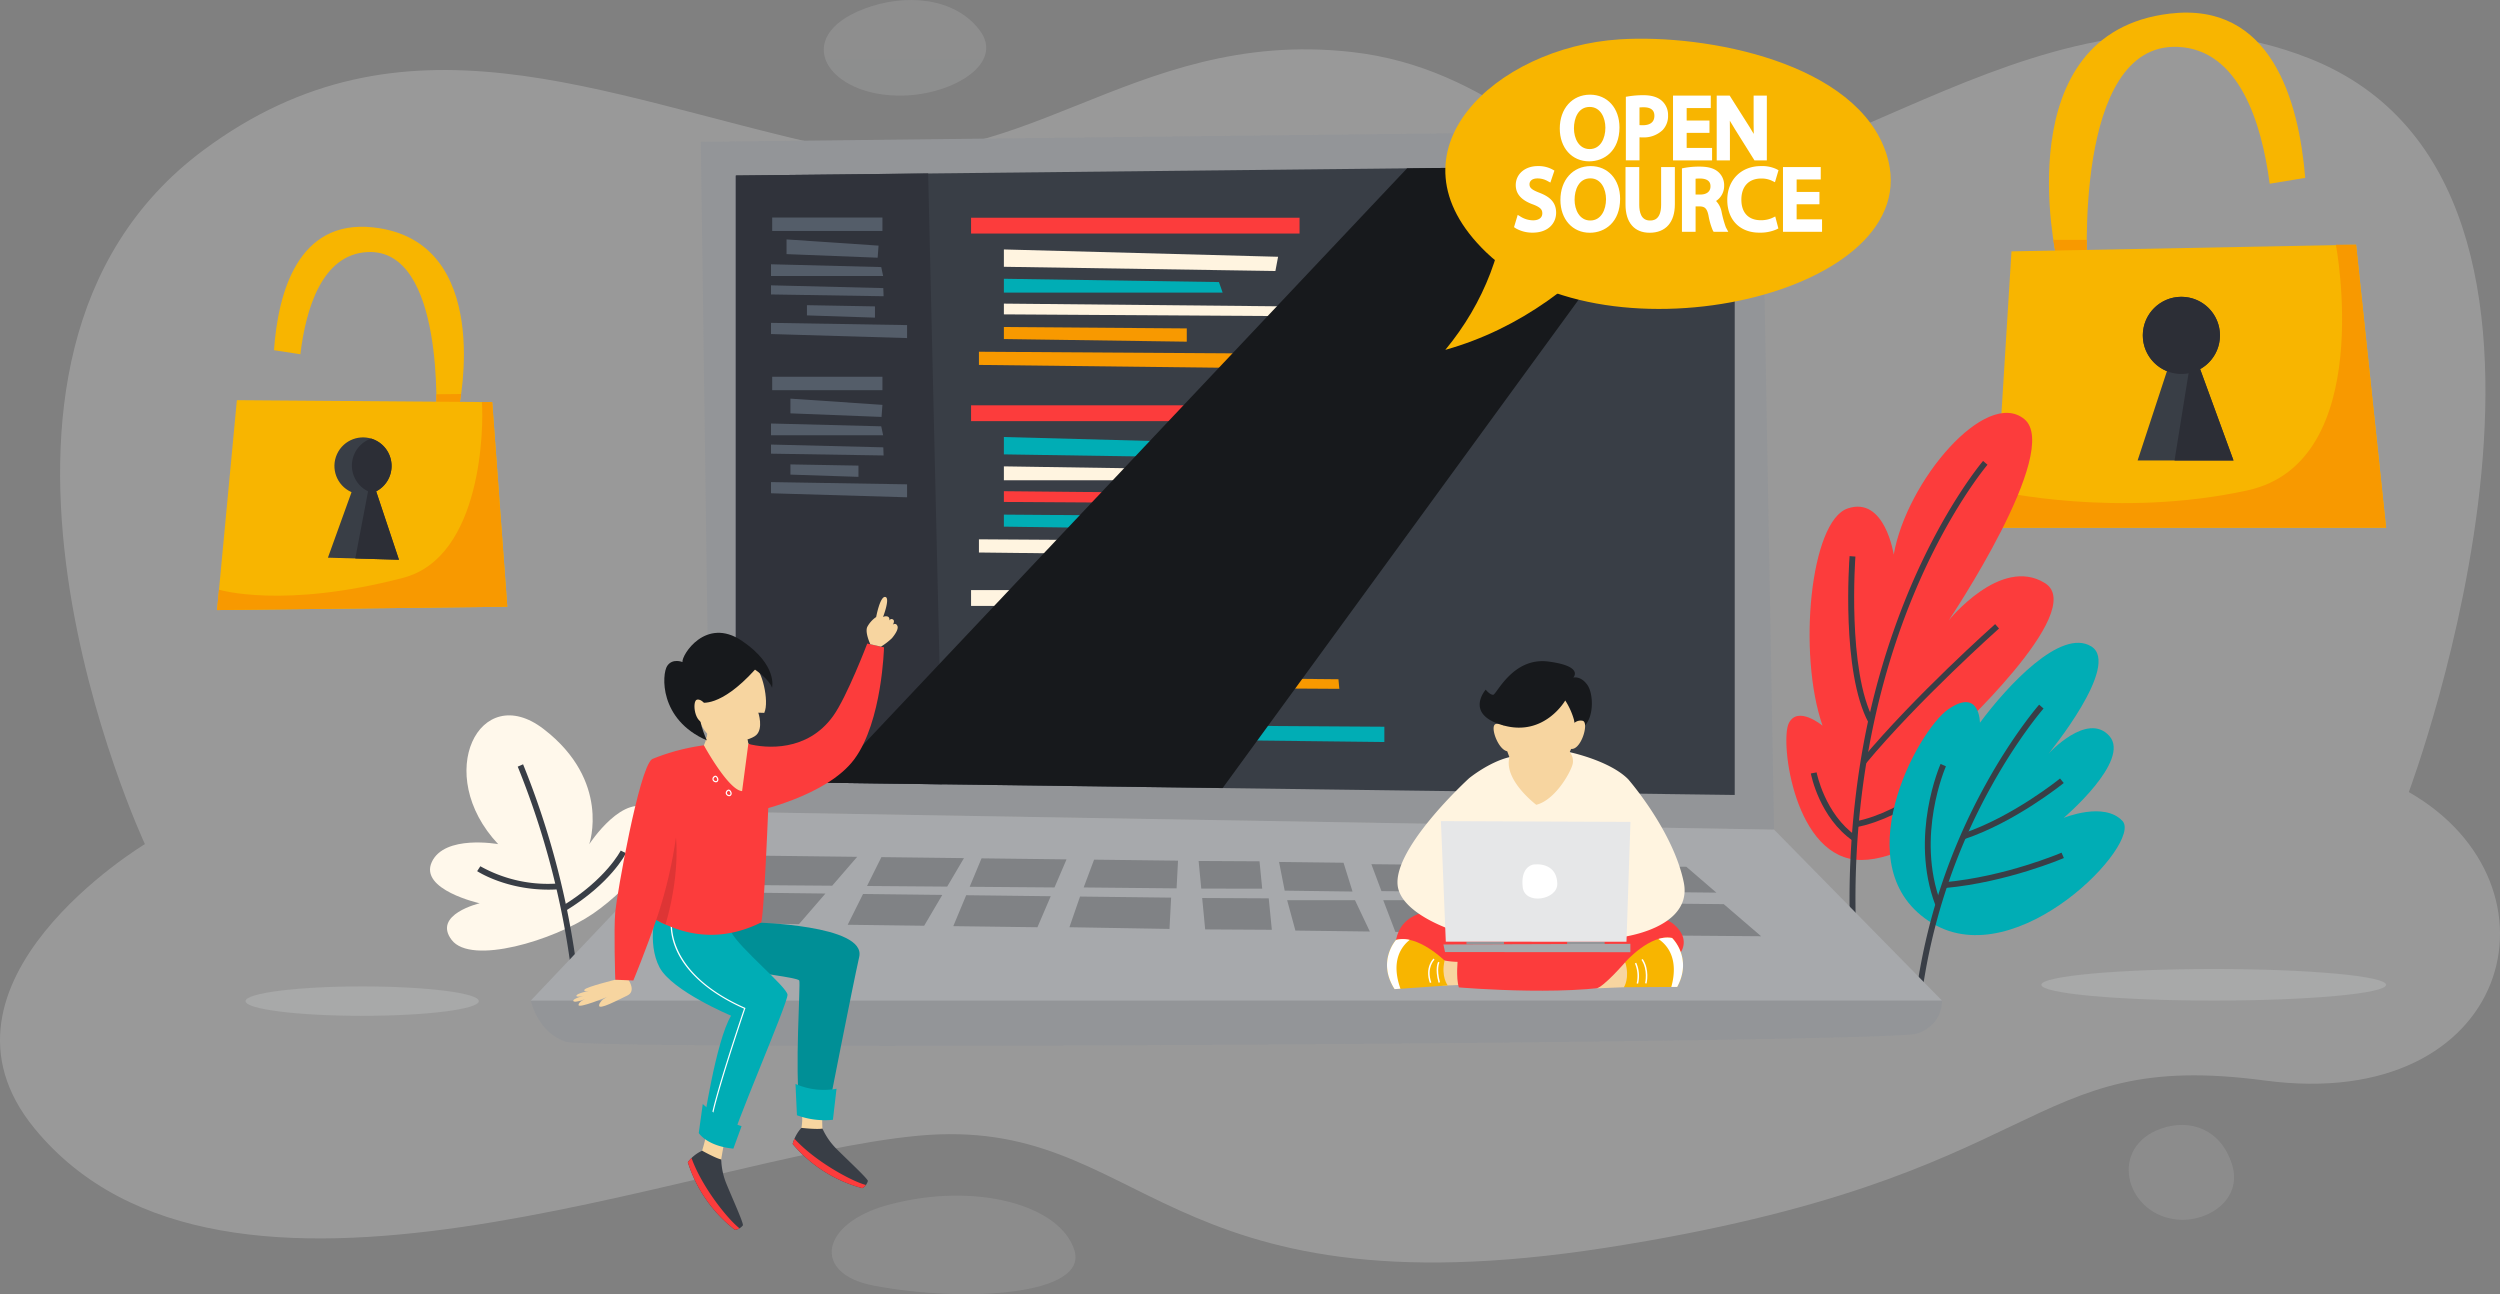<svg xmlns="http://www.w3.org/2000/svg" xmlns:xlink="http://www.w3.org/1999/xlink" width="852.741" height="441.441" viewBox="0 0 852.741 441.441"><rect x="0" y="0" width="852.741" height="441.441" fill="#808080" stroke="none"/><defs><style>.a,.t,.y{isolation:isolate;}.b,.w{fill:#fff;}.b{opacity:0.2;}.c{opacity:0.14;}.d{fill:url(#a);}.e{fill:url(#b);}.f{fill:url(#c);}.g{fill:#f8b500;}.h{fill:#f89900;}.i{fill:#393e46;}.j{fill:#2c2e36;}.k{fill:#fff8eb;}.l{fill:#fc3c3c;}.m{fill:#00adb5;}.n{fill:#939598;}.o{fill:#a7a9ac;}.p{fill:#808285;}.q{fill:#fff4e0;}.r{fill:#30333b;}.s{fill:#545d69;}.t{mix-blend-mode:screen;}.u{fill:#17191c;}.v{fill:#d1d3d4;opacity:0.27;}.x{fill:#f7d5a0;}.y{mix-blend-mode:multiply;}.z{fill:#e6e7e8;}.aa{fill:#008f96;}.ab{fill:#de3535;}</style><linearGradient id="a" x1="0.5" y1="-11.553" x2="0.5" y2="1.36" gradientUnits="objectBoundingBox"><stop offset="0" stop-color="#e6e7e8"/><stop offset="1" stop-color="#d8d8d9"/></linearGradient><linearGradient id="b" x1="0.5" y1="-11.257" x2="0.5" y2="2.158" xlink:href="#a"/><linearGradient id="c" x1="0.5" y1="0.15" x2="0.5" y2="13.459" xlink:href="#a"/></defs><g transform="translate(-114.066 -109.397)"><g transform="translate(114.066 109.397)"><g class="a" transform="translate(0 11.411)"><path class="b" d="M935.7,391.87s77.279-206.251-33.9-250.238c-88.819-35.139-165.969,50.337-228.971,41.338-25.63-3.661-49.414-38.181-97.885-43.553C498.894,130.988,460.863,185.9,395.921,171.5c-78.026-17.3-144.367-49.162-212.432,1.4C86.631,244.852,163.495,409.62,163.495,409.62s-78.537,47.226-37.618,97.032c64.916,79.014,223.576,9.641,301.4,2.434s80.965,62.129,234.61,38.2,141.105-68.16,224.7-57.029C970.926,501.488,991.241,423.673,935.7,391.87Z" transform="translate(-114.066 -133.11)"/></g><g class="c" transform="translate(283.694 407.822)"><path class="d" d="M701.283,929.819c29.661-8.034,58.712-.039,63.546,15.467S727,963.208,696.284,957.329C675.2,953.294,678.092,936.1,701.283,929.819Z" transform="translate(-682.05 -926.649)"/></g><g class="c" transform="translate(726.091 383.71)"><path class="e" d="M1576.292,877.77c9.68-3.386,20.323.082,24.131,12.3s-8.953,20.353-19.968,18.6C1563.756,906,1558.424,884.02,1576.292,877.77Z" transform="translate(-1565.17 -876.543)"/></g><g class="c" transform="translate(280.975)"><path class="f" d="M691.21,112.369c13.874-5.262,30.774-3.958,39.328,7.328s-8.9,21.844-25.966,22.3C678.691,142.689,665.6,122.081,691.21,112.369Z" transform="translate(-677.357 -109.397)"/></g></g><g transform="translate(794.33 113.694)"><g transform="translate(18.625)"><path class="g" d="M1596.058,174.7c-2.189-26.5-11.676-60.12-46.188-56.03-56.128,6.651-38.654,83.171-38.654,83.171h2.647l7.942,5.552s-5.295-78.959,30.835-77.37c20.859.917,28.534,25.8,31.3,46.674Z" transform="translate(-1508.643 -118.327)"/></g><g transform="translate(0 77.528)"><g transform="translate(20.12)"><path class="h" d="M1523.148,279.437h-11.4c.567,3.744,1.078,5.983,1.078,5.983h2.648l2.549,1.782h5.221l0,0C1523.184,285.228,1523.131,282.572,1523.148,279.437Z" transform="translate(-1511.749 -279.437)"/></g><g transform="translate(0 1.647)"><path class="g" d="M1469.938,379.385l5.849-94.261,117.54-2.264,10.236,96.525Z" transform="translate(-1469.938 -282.86)"/></g><g transform="translate(48.869 19.422)"><g transform="translate(1.773)"><circle class="i" cx="13.155" cy="13.155" r="13.155"/></g><g transform="translate(0 18.85)"><path class="i" d="M1582.814,361.452l-11.323,34.488h32.71l-13.51-36.971h-7.877Z" transform="translate(-1571.492 -358.969)"/></g><g transform="translate(9.805 0.434)"><path class="j" d="M1600.35,320.7a13.157,13.157,0,1,0,9.8,12.721A13.158,13.158,0,0,0,1600.35,320.7Z" transform="translate(-1591.868 -320.7)"/></g><g transform="translate(12.592 18.85)"><path class="j" d="M1602.886,363.464l-5.227,32.475h20.118l-13.51-36.971Z" transform="translate(-1597.659 -358.969)"/></g></g><g transform="translate(0 1.647)"><path class="h" d="M1586.441,282.86s14.03,74.134-30.178,83.8-85.547.169-85.547.169l-.778,12.552h133.624l-10.236-96.525Z" transform="translate(-1469.938 -282.86)"/></g></g></g><g transform="translate(260.741 353.408)"><path class="k" d="M431.037,639.518s-18.294-3.324-22.645,6.121,16.338,14.052,16.338,14.052-16.19,3.811-9.549,12.508,34.84.178,48.188-8.95,29.665-28.157,20.215-35.182S462.1,639.551,462.1,639.551s7.55-21.577-15.609-39.333C424.725,583.533,408.588,615.631,431.037,639.518Z" transform="translate(-407.791 -595.599)"/><g transform="translate(29.92 16.679)"><path class="i" d="M488.329,701.526a281.38,281.38,0,0,0-18.362-70.463l1.825-.8a283.668,283.668,0,0,1,18.517,71.021Z" transform="translate(-469.967 -630.259)"/></g><g transform="translate(16.076 51.465)"><path class="i" d="M465.5,710.527c-14.427,0-23.879-6.029-24.3-6.306l1.087-1.674a47.189,47.189,0,0,0,26.7,5.863l.139,1.989Q467.267,710.53,465.5,710.527Z" transform="translate(-441.197 -702.548)"/></g><g transform="translate(45.094 46.11)"><path class="i" d="M502.534,712.045l-1.035-1.7c14.87-9.025,19.916-18.823,19.965-18.921l1.784.893C523.039,692.731,517.939,702.695,502.534,712.045Z" transform="translate(-501.499 -691.419)"/></g></g><g transform="translate(723.387 250.227)"><path class="l" d="M1345.84,491.933s-8.54-7.117-11.554-.754,2.009,46.551,24.783,46.551,58.607-34.83,50.57-42.2-20.429.67-20.429.67,47.556-43.537,32.485-52.914-32.82,12.726-32.82,12.726,38.848-57.937,25.787-68.654-40.188,21.1-44.542,46.216c0,0-3.014-20.094-15.74-15.74S1337.3,467.318,1345.84,491.933Z" transform="translate(-1333.494 -385.225)"/><g transform="translate(21.568 16.389)"><path class="i" d="M1379.149,591.306a296.255,296.255,0,0,1,3.569-73.532,257.974,257.974,0,0,1,15.721-53.924c12.041-28.854,25.275-44.413,25.407-44.567l1.512,1.3c-.13.152-13.2,15.529-25.115,44.122-11,26.383-23.239,69.738-19.1,126.456Z" transform="translate(-1378.314 -419.282)"/></g><g transform="translate(25.501 72.054)"><path class="i" d="M1388.022,582.62l-1.535-1.274c18.182-21.888,45.439-46.144,45.712-46.386l1.324,1.492C1433.251,536.693,1406.106,560.852,1388.022,582.62Z" transform="translate(-1386.487 -534.96)"/></g><g transform="translate(23.446 120.804)"><path class="i" d="M1382.588,656.785l-.372-1.96c16.817-3.195,33.013-18.406,33.174-18.559l1.374,1.448C1416.087,638.356,1399.989,653.48,1382.588,656.785Z" transform="translate(-1382.216 -636.267)"/></g><g transform="translate(8.353 122.622)"><path class="i" d="M1365.189,663.388c-11.394-7.921-14.224-22.363-14.338-22.974l1.96-.369c.026.142,2.806,14.259,13.517,21.705Z" transform="translate(-1350.851 -640.045)"/></g><g transform="translate(21.094 48.863)"><path class="i" d="M1384.262,543.573c-9.342-17.392-6.583-55.206-6.461-56.807l1.989.152c-.029.386-2.837,38.833,6.23,55.712Z" transform="translate(-1377.329 -486.766)"/></g></g><g transform="translate(188.108 186.737)"><g transform="translate(19.415)"><path class="g" d="M308.278,304.7c1.4-19.652,8.135-44.639,33.739-41.9,41.639,4.447,29.348,61.286,29.348,61.286l-1.961.023-5.837,4.181s3.247-58.541-23.505-57.055c-15.446.858-20.919,19.36-22.786,34.846Z" transform="translate(-308.278 -262.588)"/></g><g transform="translate(0 57.05)"><g transform="translate(74.797)"><path class="h" d="M423.374,381.241l8.445-.1c-.388,2.779-.747,4.442-.747,4.442l-1.961.023-1.873,1.342-3.867.045,0,0C423.4,385.532,423.414,383.564,423.374,381.241Z" transform="translate(-423.367 -381.144)"/></g><g transform="translate(0 2.104)"><path class="g" d="M366.927,455.97l-5.139-69.782-87.1-.672-6.758,71.6Z" transform="translate(-267.932 -385.515)"/></g><g transform="translate(36.853 11.632)"><g transform="translate(0 0)"><circle class="i" cx="9.747" cy="9.747" r="9.747" transform="matrix(0.417, -0.909, 0.909, 0.417, 0, 17.717)"/></g><g transform="translate(0.958 17.064)"><path class="i" d="M355.626,442.615l-9.121,25.3,24.225.7-9.217-27.668-5.833-.168Z" transform="translate(-346.505 -440.777)"/></g><g transform="translate(9.134 3.574)"><path class="j" d="M370.045,412.744a9.748,9.748,0,0,0,.439,18.556,9.748,9.748,0,0,0-.439-18.556Z" transform="translate(-363.496 -412.744)"/></g><g transform="translate(10.283 17.232)"><path class="j" d="M370.448,444.426l-4.564,23.939,14.9.429-9.217-27.668Z" transform="translate(-365.884 -441.126)"/></g></g><g transform="translate(0 2.748)"><path class="h" d="M361.787,386.882l-3.529-.027c.634,7.96.249,52.881-26.884,59.961-41.077,10.718-62.787,4.039-62.787,4.039l-.656,6.953,98.995-1.143Z" transform="translate(-267.932 -386.855)"/></g></g></g><g transform="translate(758.592 328.656)"><path class="m" d="M1426.487,571.624s.032-11.992-10.707-4.664-36.141,54.6-5.5,73.082c29.03,17.507,71.815-27.426,64.834-34.923-6.285-6.749-20.061-1.044-20.061-1.044s23.1-19.606,15.559-27.98-20.709,6.05-20.709,6.05,24.867-30.284,14.548-36.582S1435.9,558.912,1426.487,571.624Z" transform="translate(-1395.671 -544.349)"/><g transform="translate(8.901 21.101)"><path class="i" d="M1416.148,688.051l-1.979-.248a204.794,204.794,0,0,1,23.885-72.427c9.469-17.153,18.149-27.078,18.235-27.176l1.5,1.319c-.086.1-8.648,9.9-18.017,26.876A202.788,202.788,0,0,0,1416.148,688.051Z" transform="translate(-1414.169 -588.2)"/></g><g transform="translate(24.821 46.278)"><path class="i" d="M1447.878,661.226l-.627-1.894c17.015-5.63,33.166-18.682,33.327-18.813l1.26,1.547C1481.673,642.2,1465.237,655.482,1447.878,661.226Z" transform="translate(-1447.251 -640.519)"/></g><g transform="translate(18.847 71.581)"><path class="i" d="M1435.017,705.151l-.181-1.987c20.655-1.878,39.626-9.98,39.816-10.062l.79,1.832C1475.25,695.016,1456,703.242,1435.017,705.151Z" transform="translate(-1434.836 -693.102)"/></g><g transform="translate(12.036 41.315)"><path class="i" d="M1424.247,678.318c-8.915-23.653,1.69-47.87,1.8-48.112l1.821.814c-.1.234-10.371,23.727-1.752,46.594Z" transform="translate(-1420.683 -630.206)"/></g></g><g transform="translate(295.12 153.657)"><g transform="translate(0 0)"><g transform="translate(0 269.89)"><path class="n" d="M461.424,789.369s2.244,10.819,11.848,14.02,451.858.457,461-2.744,8.49-11.276,8.49-11.276l-98.13-24.4-167.389-2.744Z" transform="translate(-461.424 -762.228)"/></g><g transform="translate(57.991)"><path class="n" d="M581.935,205.489l3.117,228.433L948.015,440.1l-4.249-238.723Z" transform="translate(-581.935 -201.373)"/></g><g transform="translate(0 232.549)"><path class="o" d="M461.424,749.112l61.109-64.482L885.5,690.8l57.272,58.309Z" transform="translate(-461.424 -684.63)"/></g><g transform="translate(69.931 11.947)"><path class="i" d="M606.747,229.858v206.72l340.722,4.574V226.2Z" transform="translate(-606.747 -226.199)"/></g><g transform="translate(55.986 247.622)"><g transform="translate(171.81 1.793)"><path class="p" d="M956.488,729.135l-.919-9.341L934.8,719.68l.9,9.422Z" transform="translate(-934.804 -719.68)"/></g><g transform="translate(132.597 1.34)"><path class="p" d="M885.007,728.534l.493-9.449-28.632-.348-3.552,9.485Z" transform="translate(-853.316 -718.736)"/></g><g transform="translate(93.717 0.894)"><path class="p" d="M801.449,727.741l4.107-9.578-28.994-.352-4.042,9.7Z" transform="translate(-772.521 -717.81)"/></g><g transform="translate(199.24 2.127)"><path class="p" d="M1016.869,730.465l-3.069-9.826-21.995-.267,1.922,9.787Z" transform="translate(-991.806 -720.372)"/></g><g transform="translate(230.731 2.893)"><path class="p" d="M1088.309,731.368l-6-9.15-25.06-.254,3.437,9.188Z" transform="translate(-1057.248 -721.965)"/></g><g transform="translate(58.699 0.479)"><path class="p" d="M727.093,727.007l5.717-9.717-28.154-.342-4.906,9.845Z" transform="translate(-699.75 -716.948)"/></g><g transform="translate(265.623 3.447)"><path class="p" d="M1167.647,731.966l-9.952-8.85h-27.938l7.763,8.563Z" transform="translate(-1129.757 -723.116)"/></g><g transform="translate(13.132)"><path class="p" d="M616.1,715.953l-11.047,9.968,33.69.264,8.524-9.853Z" transform="translate(-605.057 -715.953)"/></g><g transform="translate(305.792 3.447)"><path class="p" d="M1255.848,732.265,1245.6,723.44l-32.374-.324,7.914,8.773Z" transform="translate(-1213.23 -723.116)"/></g><g transform="translate(88.126 13.47)"><path class="p" d="M765.3,743.944,760.9,754.5l28.7.373,4.537-10.581Z" transform="translate(-760.901 -743.944)"/></g><g transform="translate(127.736 13.932)"><path class="p" d="M846.833,744.9l-3.619,10.463,34.133.584.557-10.677Z" transform="translate(-843.214 -744.904)"/></g><g transform="translate(234.777 15.172)"><path class="p" d="M1065.656,747.481l4.136,10.818,34.385.376-8.994-11.193Z" transform="translate(-1065.656 -747.481)"/></g><g transform="translate(202 15.172)"><path class="p" d="M997.543,747.481l2.818,10.364,25.388.32-5.064-10.684Z" transform="translate(-997.543 -747.481)"/></g><g transform="translate(0 12.5)"><path class="p" d="M588.758,741.929l-10.99,10.378,35.482.461,9.032-10.44Z" transform="translate(-577.768 -741.929)"/></g><g transform="translate(275.632 15.658)"><path class="p" d="M1150.556,748.491l12.181,10.9,30.086.2-12.79-10.933Z" transform="translate(-1150.556 -748.491)"/></g><g transform="translate(317.805 16.188)"><path class="p" d="M1284.065,760.875l-12.746-10.953-33.123-.329,11.327,11Z" transform="translate(-1238.195 -749.592)"/></g><g transform="translate(173.017 14.427)"><path class="p" d="M937.313,745.934l1.024,10.709,22.738.134-1.056-10.731Z" transform="translate(-937.313 -745.934)"/></g><g transform="translate(52.106 13.051)"><path class="p" d="M691.282,743.074l-5.234,10.5,26.08.339,6.189-10.52Z" transform="translate(-686.048 -743.074)"/></g></g></g><g transform="translate(150.172 30.007)"><rect class="l" width="112.046" height="5.398"/><g transform="translate(11.195 10.819)"><path class="q" d="M796.759,286.213v5.915l92.613,1.439.915-4.855Z" transform="translate(-796.759 -286.213)"/></g><g transform="translate(11.195 20.824)"><path class="m" d="M796.759,307v4.727h74.619l-1.26-3.6Z" transform="translate(-796.759 -307.004)"/></g><g transform="translate(11.195 29.294)"><path class="q" d="M796.759,324.606v3.667l114.414.722-.295-3.273Z" transform="translate(-796.759 -324.606)"/></g><g transform="translate(11.195 37.282)"><path class="h" d="M796.759,341.2v4.1l62.383.9v-4.522Z" transform="translate(-796.759 -341.204)"/></g><g transform="translate(2.685 45.705)"><path class="h" d="M779.075,358.708v4.5l138.29,1.62v-5.218Z" transform="translate(-779.075 -358.708)"/></g></g><g transform="translate(150.172 93.991)"><rect class="l" width="112.046" height="5.398"/><g transform="translate(11.195 10.819)"><path class="m" d="M796.759,419.178v5.915l92.613,1.44.915-4.855Z" transform="translate(-796.759 -419.178)"/></g><g transform="translate(11.195 20.824)"><path class="q" d="M796.759,439.969V444.7h74.619l-1.26-3.6Z" transform="translate(-796.759 -439.969)"/></g><g transform="translate(11.195 29.294)"><path class="l" d="M796.759,457.57v3.667l114.414.722-.295-3.273Z" transform="translate(-796.759 -457.57)"/></g><g transform="translate(11.195 37.282)"><path class="m" d="M796.759,474.169v4.1l62.383.9v-4.522Z" transform="translate(-796.759 -474.169)"/></g><g transform="translate(2.685 45.705)"><path class="q" d="M779.075,491.673v4.5l138.29,1.619v-5.218Z" transform="translate(-779.075 -491.673)"/></g></g><g transform="translate(150.172 157.017)"><rect class="q" width="112.046" height="5.398"/><g transform="translate(11.195 10.819)"><path class="l" d="M796.759,550.152v5.915l92.613,1.439.915-4.855Z" transform="translate(-796.759 -550.152)"/></g><g transform="translate(11.195 20.824)"><path class="m" d="M796.759,570.943v4.727h74.619l-1.26-3.6Z" transform="translate(-796.759 -570.943)"/></g><g transform="translate(11.195 29.294)"><path class="h" d="M796.759,588.544v3.667l114.414.722-.295-3.273Z" transform="translate(-796.759 -588.544)"/></g><g transform="translate(11.195 37.282)"><path class="q" d="M796.759,605.143v4.1l62.383.9v-4.521Z" transform="translate(-796.759 -605.143)"/></g><g transform="translate(2.685 45.705)"><path class="m" d="M779.075,622.646v4.5l138.29,1.62v-5.218Z" transform="translate(-779.075 -622.646)"/></g></g><g transform="translate(69.931 14.901)"><path class="r" d="M672.352,232.339l4.825,208.37-70.43-.945V233.043Z" transform="translate(-606.747 -232.339)"/></g><g transform="translate(81.941 29.939)"><g transform="translate(0.397)"><rect class="s" width="37.603" height="4.576"/></g><g transform="translate(5.293 7.463)"><path class="s" d="M642.7,279.1v5.014l31.081,1.22.307-4.115Z" transform="translate(-642.704 -279.098)"/></g><g transform="translate(0 15.944)"><path class="s" d="M631.7,296.724v4.007h38.242l-.646-3.051Z" transform="translate(-631.704 -296.724)"/></g><g transform="translate(0 23.125)"><path class="s" d="M631.7,311.645v3.108l38.4.612-.1-2.774Z" transform="translate(-631.704 -311.645)"/></g><g transform="translate(12.25 29.896)"><path class="s" d="M657.162,325.716V329.2l23.205.763v-3.833Z" transform="translate(-657.162 -325.716)"/></g><g transform="translate(0 35.928)"><path class="s" d="M631.7,338.252v3.814l46.411,1.373v-4.424Z" transform="translate(-631.704 -338.252)"/></g></g><g transform="translate(81.941 84.253)"><g transform="translate(0.397)"><rect class="s" width="37.603" height="4.576"/></g><g transform="translate(6.612 7.463)"><path class="s" d="M645.445,391.966v5.014l31.081,1.22.307-4.115Z" transform="translate(-645.445 -391.966)"/></g><g transform="translate(0 15.944)"><path class="s" d="M631.7,409.592V413.6h38.242l-.646-3.051Z" transform="translate(-631.704 -409.592)"/></g><g transform="translate(0 23.125)"><path class="s" d="M631.7,424.513v3.108l38.4.612-.1-2.774Z" transform="translate(-631.704 -424.513)"/></g><g transform="translate(6.612 29.896)"><path class="s" d="M645.445,438.585v3.479l23.205.763v-3.833Z" transform="translate(-645.445 -438.585)"/></g><g transform="translate(0 35.928)"><path class="s" d="M631.7,451.12v3.814l46.411,1.373v-4.424Z" transform="translate(-631.704 -451.12)"/></g></g><g class="t" transform="translate(101.14 12.16)"><path class="u" d="M869.352,227.629,671.6,437.227l134.846,1.81,154.81-212.395Z" transform="translate(-671.601 -226.643)"/></g></g><ellipse class="v" cx="58.796" cy="5.39" rx="58.796" ry="5.39" transform="translate(810.362 439.916)"/><ellipse class="v" cx="39.787" cy="5.021" rx="39.787" ry="5.021" transform="translate(197.818 445.857)"/><g transform="translate(607.058 122.597)"><g transform="translate(0 0)"><path class="g" d="M1156.768,137.052c29.693-1.9,81.242,7.9,91.143,39.364,15.035,47.776-96.178,72.2-136.6,33.287C1075.7,175.421,1114.633,139.741,1156.768,137.052Z" transform="translate(-1097.358 -136.827)"/><g transform="translate(0 49.729)"><path class="g" d="M1097.359,296.577c13.276-16.085,20.52-34.851,21.476-56.409l41.975,13.285C1143.385,273.689,1123.04,289.331,1097.359,296.577Z" transform="translate(-1097.359 -240.168)"/></g></g><g transform="translate(23.437 19.091)"><g transform="translate(15.604)"><path class="w" d="M1188.819,176.5c-6.082,0-10.329,4.748-10.329,11.547,0,6.589,4.125,11.191,10.033,11.191,5.142,0,10.33-3.58,10.33-11.577C1198.852,181.088,1194.727,176.5,1188.819,176.5Zm5.229,11.28c0,3.622-1.663,7.277-5.377,7.277-3.674,0-5.347-3.664-5.347-7.069,0-3.371,1.408-7.307,5.376-7.307C1192.375,180.68,1194.048,184.36,1194.048,187.779Z" transform="translate(-1178.49 -176.499)"/></g><g transform="translate(38.138 0.178)"><path class="w" d="M1237.618,178.8c-1.422-1.28-3.543-1.929-6.3-1.929a31.33,31.33,0,0,0-5.129.4l-.866.144V199.1h4.656v-7.864c.349.021.7.026,1.042.026a9.247,9.247,0,0,0,6.86-2.511,6.9,6.9,0,0,0,1.837-5A6.413,6.413,0,0,0,1237.618,178.8Zm-2.561,5.076c0,2.677-2.165,3.239-3.982,3.239-.419,0-.785-.015-1.1-.046v-6.019c.365-.034.835-.057,1.4-.057C1233.817,180.991,1235.057,181.96,1235.057,183.874Z" transform="translate(-1225.318 -176.869)"/></g><g transform="translate(54.231 0.326)"><path class="w" d="M1263.416,189.88h7.779v-4.211h-7.779v-4.251h8.224v-4.24h-12.88v22.085h13.326v-4.24h-8.67Z" transform="translate(-1258.76 -177.177)"/></g><g transform="translate(69.136 0.326)"><path class="w" d="M1302.321,186.587c0,1.274.01,2.472.041,3.648-.461-.8-.954-1.614-1.483-2.451l-6.719-10.606h-4.427v22.085h4.507v-9.587c0-1.466-.011-2.751-.036-3.94.516.893,1.094,1.849,1.744,2.886l6.658,10.641h4.224V177.177h-4.508Z" transform="translate(-1289.733 -177.177)"/></g><g transform="translate(0 24.362)"><path class="w" d="M1154.658,236.191c-2.82-1.092-3.316-1.8-3.316-2.894,0-.905.716-1.962,2.734-1.962a6.9,6.9,0,0,1,3.3.824l1.083.59,1.382-4.088-.745-.422a9.987,9.987,0,0,0-4.935-1.115c-4.351,0-7.509,2.721-7.509,6.47,0,3.048,1.954,5.222,5.949,6.638,2.612,1,3.107,1.833,3.107,3.011,0,1.489-1.178,2.378-3.15,2.378a8.137,8.137,0,0,1-4.089-1.152l-1.147-.706-1.263,4.192.639.426a11.363,11.363,0,0,0,5.682,1.451c5.557,0,8.043-3.413,8.043-6.8C1160.427,238.967,1157.51,237.293,1154.658,236.191Z" transform="translate(-1146.063 -227.125)"/></g><g transform="translate(15.822 24.362)"><path class="w" d="M1189.272,227.125c-6.082,0-10.33,4.749-10.33,11.547,0,6.589,4.126,11.191,10.033,11.191,5.142,0,10.33-3.58,10.33-11.577C1199.3,231.715,1195.179,227.125,1189.272,227.125Zm5.228,11.28c0,3.622-1.662,7.277-5.376,7.277-3.674,0-5.347-3.665-5.347-7.069,0-3.371,1.408-7.307,5.377-7.307C1192.827,231.306,1194.5,234.986,1194.5,238.405Z" transform="translate(-1178.942 -227.125)"/></g><g transform="translate(38.03 24.689)"><path class="w" d="M1237.237,240.687c0,5.348-2.885,5.348-3.833,5.348-3,0-3.625-2.908-3.625-5.348V227.8h-4.686v12.824c0,6.093,3,9.588,8.222,9.588,5.47,0,8.607-3.538,8.607-9.707V227.8h-4.686Z" transform="translate(-1225.093 -227.804)"/></g><g transform="translate(57.27 24.54)"><path class="w" d="M1278.614,242.969a7.3,7.3,0,0,0-1.9-3.747,6.129,6.129,0,0,0,2.763-5.256,5.969,5.969,0,0,0-1.915-4.569c-1.453-1.315-3.453-1.9-6.486-1.9a27.92,27.92,0,0,0-5.166.436l-.829.169v21.627h4.657v-8.669h1.378c1.642.065,2.469.53,3.017,3.082a23.192,23.192,0,0,0,1.451,5.071l.3.517h5.005l-.823-1.528A35.986,35.986,0,0,1,1278.614,242.969Zm-3.8-8.707c0,1.731-1.3,2.764-3.477,2.764h-1.605v-5.4a14.38,14.38,0,0,1,1.51-.073C1274.815,231.6,1274.815,233.6,1274.815,234.262Z" transform="translate(-1265.076 -227.496)"/></g><g transform="translate(72.738 24.362)"><path class="w" d="M1308.8,231.365a8.252,8.252,0,0,1,3.585.728l1.1.533,1.212-4.1-.756-.395a11.446,11.446,0,0,0-5.23-1.009c-6.764,0-11.488,4.749-11.488,11.547,0,6.78,4.288,11.161,10.924,11.161a13.794,13.794,0,0,0,5.749-1.06l.751-.376-1.065-4.084-1.136.552a9.428,9.428,0,0,1-3.763.727c-4.228,0-6.654-2.555-6.654-7.01C1302.024,234.064,1304.557,231.365,1308.8,231.365Z" transform="translate(-1297.22 -227.125)"/></g><g transform="translate(91.74 24.689)"><path class="w" d="M1341.363,245.648v-5.142h7.779V236.3h-7.779v-4.251h8.224V227.8h-12.881v22.085h13.326v-4.24Z" transform="translate(-1336.706 -227.804)"/></g></g></g><g transform="translate(587.173 334.914)"><g transform="translate(0)"><g transform="translate(25.516 31.038)"><path class="q" d="M1115.9,630.7s6.722-5.5,13.764-7.187a28.06,28.06,0,0,1,13.082.074l7.448-1.766s13.537,2.841,19.878,9.156l.01,13.942s-1.288,11.87-1.474,12.07-6.1,3.442-6.1,3.442l-2.367,7.8-.67,3.688-1.4,10.4-16.288.412-21.965-6.106-6.409-25.2Z" transform="translate(-1113.407 -621.816)"/></g><g transform="translate(2.804 85.303)"><path class="l" d="M1093.667,738.157c-.263-.162-13.02-6.792-21.818-1.578s-4.673,16.967-4.673,16.967l14.371,1.732s18.577-.311,19.675-.74,5.961-10.035,5.961-10.035l-10.426-6.2Z" transform="translate(-1066.209 -734.583)"/></g><g transform="translate(18.522 101.89)"><path class="x" d="M1107.441,769.629a27.632,27.632,0,0,1-8.567-.577l.33,8.79,7.763-.292Z" transform="translate(-1098.874 -769.052)"/></g><g transform="translate(0 94.791)"><path class="g" d="M1063.457,754.591s-6.573,7.25-.5,16.788l18.135-1.26s-2.341-2.951-1.08-8.482C1080.016,761.636,1070.805,752.58,1063.457,754.591Z" transform="translate(-1060.383 -754.299)"/></g><g transform="translate(0 94.793)"><path class="w" d="M1068.132,754.587c-2.989,2.341-6.484,7.338-3.163,16.654l-2.008.14c-6.077-9.538.5-16.788.5-16.788A9.706,9.706,0,0,1,1068.132,754.587Z" transform="translate(-1060.383 -754.304)"/></g><g transform="translate(41.509 26.839)"><path class="x" d="M1166.732,616.6a4.755,4.755,0,0,1,1.758,4.6c-.621,2.85-5.957,12.431-12.45,14.046,0,0-12.034-9.056-8.865-17.057s7.852-4.193,7.852-4.193Z" transform="translate(-1146.643 -613.09)"/></g><g class="y" transform="translate(41.962 26.839)"><path class="x" d="M1147.663,618.188c3.168-8,7.852-4.193,7.852-4.193l11.706,2.6a4.722,4.722,0,0,1,.709.693h0s-1.426,9.114-10.724,10.132C1148.8,628.34,1147.173,619.426,1147.663,618.188Z" transform="translate(-1147.584 -613.09)"/></g><g transform="translate(39.937 9.163)"><path class="x" d="M1165.84,579.048s7.63,22.928-9.9,26.072-11.6-26.034-11.6-26.034l13.347-2.729Z" transform="translate(-1143.375 -576.356)"/></g><g transform="translate(36.356 21.289)"><path class="x" d="M1140.275,603.046a3.255,3.255,0,0,0-3.648-1.32c-2.284.771,1.514,10.651,5.056,9.148S1140.275,603.046,1140.275,603.046Z" transform="translate(-1135.934 -601.556)"/></g><g transform="translate(31.605)"><path class="u" d="M1155.246,570.729s-7.023,12.279-20.853,8.569-6.27-12.26-6.27-12.26,1.4,1.789,2.55,1.746,6.624-12.928,18.849-11.332,8.472,5.464,8.472,5.464,2.544-.7,4.807,2.518,2.406,12.432-2.3,15.025l-2.021-2.158A24.279,24.279,0,0,0,1155.246,570.729Z" transform="translate(-1126.061 -557.315)"/></g><g transform="translate(60.961 20.24)"><path class="x" d="M1189.314,601.068a3.255,3.255,0,0,1,3.538-1.589c2.335.6-.71,10.735-4.354,9.5S1189.314,601.068,1189.314,601.068Z" transform="translate(-1187.066 -599.375)"/></g><g transform="translate(23.917 86.107)"><path class="l" d="M1110.312,751.761s-.7,6.365.363,9.667c0,0,43.057,3.692,60.267-2.266s19.58-13.5,13.2-19.129S1153.115,732.761,1110.312,751.761Z" transform="translate(-1110.084 -736.254)"/></g><g transform="translate(71.395 102.689)"><path class="x" d="M1218.6,770.712s-7.454,8.628-9.848,8.912l9.407-.372,3.126-1.751.334-4.114Z" transform="translate(-1208.749 -770.712)"/></g><g transform="translate(80.803 94.272)"><path class="g" d="M1244.722,753.368s7.1,6.736,1.756,16.7l-18.179.105s2.113-3.119.44-8.54C1228.739,761.637,1237.244,751.915,1244.722,753.368Z" transform="translate(-1228.299 -753.22)"/></g><g transform="translate(92.564 94.273)"><path class="w" d="M1252.74,753.715c3.156,2.11,7.017,6.83,4.405,16.37l2.013-.012c5.343-9.967-1.755-16.7-1.755-16.7A9.712,9.712,0,0,0,1252.74,753.715Z" transform="translate(-1252.74 -753.223)"/></g><g transform="translate(84.549 102.869)"><path class="w" d="M1237.171,778.255a11.225,11.225,0,0,0-.628-7.169l-.46.23a10.9,10.9,0,0,1,.592,6.807Z" transform="translate(-1236.083 -771.086)"/></g><g transform="translate(86.785 101.582)"><path class="w" d="M1242.473,776.8c.047-.194,1.113-4.79-1.316-8.383l-.425.288c2.3,3.4,1.253,7.93,1.242,7.976Z" transform="translate(-1240.731 -768.412)"/></g><g transform="translate(16.926 102.55)"><path class="w" d="M1096.2,777.548l.5-.137c-1.28-4.6-.193-6.721-.181-6.742l-.451-.245C1096.017,770.515,1094.862,772.718,1096.2,777.548Z" transform="translate(-1095.557 -770.424)"/></g><g transform="translate(14.014 101.431)"><path class="w" d="M1090.117,776.426l.484-.171c-1.777-5.007,1.069-7.754,1.1-7.781l-.352-.375C1091.316,768.129,1088.229,771.106,1090.117,776.426Z" transform="translate(-1089.506 -768.099)"/></g></g><g transform="translate(58.556 40.194)"><path class="q" d="M1205.7,640.842s15.466,17.658,19.042,35.323c3.607,17.82-28.722,21.861-41.417,18.2l-1.255-8.387s17.111-7.726,16.824-11.032a21.613,21.613,0,0,0-.759-4.653S1193.2,654.925,1205.7,640.842Z" transform="translate(-1182.067 -640.842)"/></g><g transform="translate(3.57 39.918)"><path class="q" d="M1092.246,640.269s-27.7,25.245-24.124,37.919c3.243,11.485,30.13,18.772,38.4,17.525l0-6.642s-17.852-9.921-16.789-14.235a10.532,10.532,0,0,1,2.411-4.406S1100.781,645.864,1092.246,640.269Z" transform="translate(-1067.803 -640.269)"/></g><g transform="translate(18.386 54.562)"><g transform="translate(8.707 41.095)"><path class="n" d="M1116.685,756.1v.954l12.792-.044v-.9Z" transform="translate(-1116.685 -756.099)"/></g><g transform="translate(43.047 41.119)"><path class="n" d="M1188.047,756.148v.955l12.792-.044v-.9Z" transform="translate(-1188.047 -756.148)"/></g><g transform="translate(0.853 41.858)"><path class="o" d="M1100.91,760.491l63.219.044,0-2.851-63.766.219Z" transform="translate(-1100.364 -757.684)"/></g><path class="z" d="M1100.254,711.811l61.629.042,1.357-40.889-64.648-.265Z" transform="translate(-1098.591 -670.7)"/><g transform="translate(27.797 14.734)"><path class="w" d="M1160.3,701.367c3.653-.344,7.847,1.09,7.955,6.587s-11.081,7.4-11.8,1.154S1159.076,701.483,1160.3,701.367Z" transform="translate(-1156.356 -701.319)"/></g></g></g><g transform="translate(309.604 313.004)"><g transform="translate(59.714 15.903)"><path class="l" d="M629.085,569.547c5.983,1.556,20.081,2.789,28.925-9.5,4.713-6.552,11.639-24.725,11.639-24.725l5.717,1.294s-.613,25.255-10.1,38.122S630.6,592.794,630.6,592.794l-.907-19.529Z" transform="translate(-629.085 -535.318)"/></g><g transform="translate(0 129.792)"><path class="x" d="M523.907,772.968s2.59,3.768-.505,5.212-9.9,5.159-9.595,3.3,2.889-2.889,2.889-2.889-10.008,4.127-9.9,2.786,2.682-2.166,2.682-2.166-4.058,1.651-4.454.825,3.835-1.857,3.835-1.857-2.992.825-2.786,0,4.533-1.651,4.533-1.651-2.47.516-1.747-.412,10.469-3.345,10.469-3.345l3.46-.783Z" transform="translate(-504.994 -771.99)"/></g><g transform="translate(100.063)"><path class="x" d="M714.2,518.411s-1.891-3.965-1.051-5.891a9.5,9.5,0,0,1,3.04-3.393s1.307-7.12,3.1-6.85-.756,6.85-.756,6.85a2.047,2.047,0,0,1,1.548-.172c.825.263.619,1.385.619,1.385a.779.779,0,0,1,1.169-.4c.86.447,0,1.857,0,1.857a.873.873,0,0,1,1.479.206c.722,1.066-.842,3.226-1.779,4.347a22.257,22.257,0,0,1-3.747,2.878Z" transform="translate(-712.934 -502.27)"/></g><g transform="translate(14.085 12.235)"><g transform="translate(63 154.707)"><path class="x" d="M673.091,863.593a49.277,49.277,0,0,1,1.337-14.4l-9.244,5.365a16.749,16.749,0,0,1,.735,8.8l3.887,4.933,3.09-2.035Z" transform="translate(-665.184 -849.191)"/></g><g transform="translate(29.868 168.348)"><path class="x" d="M602.855,888.836a102.01,102.01,0,0,1,2.218-10.778l-6.809-.521a60.975,60.975,0,0,1-1.931,8.3l2.526,7.4,3.628-2.031Z" transform="translate(-596.333 -877.537)"/></g><g transform="translate(36.432 98.791)"><path class="aa" d="M619.505,749.649c.336.307,16.524,2.131,17.036,3.155s-1.654,31.134.189,43.007l5.015,3.787,4.811-3.071s7.984-40.839,10.44-51.791-35.889-11.744-35.889-11.744l-11.133,4.052L611.449,743Z" transform="translate(-609.974 -732.992)"/></g><g transform="translate(13.05 91.285)"><path class="m" d="M588.185,728.3c2.815,5.374,18.884,18.526,19.14,21.238s-19.243,47.39-19.14,50.972l-7.779-2.661-1.843-3.276s4.3-29.249,9.519-37.859c0,0-20.149-8.415-24.414-16.5s-1.788-20.579,1.18-22.822l23.848,5.535Z" transform="translate(-561.384 -717.393)"/></g><g transform="translate(61.714 153.882)"><path class="m" d="M662.511,847.476a24.038,24.038,0,0,0,14,1.638l-1.228,10.593a27.477,27.477,0,0,1-12.276-1.546Z" transform="translate(-662.511 -847.476)"/></g><g transform="translate(24.99 176.653)"><path class="i" d="M586.195,898.714a13.183,13.183,0,0,1,4.878-3.919s4.568,2.571,6.522,2.994a23.527,23.527,0,0,0,1.838,8.473c1.913,4.692,5.931,13.514,5.534,14.02a4.016,4.016,0,0,1-2.7,1.51A46.85,46.85,0,0,1,586.195,898.714Z" transform="translate(-586.195 -894.795)"/></g><g transform="translate(24.99 179.153)"><path class="l" d="M587.456,899.992c3.59,10.043,12.56,21.069,16.375,23.972a3.793,3.793,0,0,1-1.56.525,46.85,46.85,0,0,1-16.076-23.078A12.276,12.276,0,0,1,587.456,899.992Z" transform="translate(-586.195 -899.992)"/></g><g transform="translate(60.75 168.869)"><path class="i" d="M660.509,884.119a13.184,13.184,0,0,1,2.985-5.5s5.207.605,7.172.241a23.527,23.527,0,0,0,4.97,7.1c3.579,3.588,10.695,10.171,10.524,10.791a4.019,4.019,0,0,1-1.9,2.435A46.847,46.847,0,0,1,660.509,884.119Z" transform="translate(-660.509 -878.619)"/></g><g transform="translate(60.75 172.574)"><path class="l" d="M661.124,886.319c7.194,7.874,19.728,14.576,24.368,15.778a3.784,3.784,0,0,1-1.236,1.086,46.847,46.847,0,0,1-23.748-15.07A12.278,12.278,0,0,1,661.124,886.319Z" transform="translate(-660.509 -886.319)"/></g><g transform="translate(19.149 97.719)"><path class="w" d="M587.938,799.513h-.024a.2.2,0,0,1-.179-.227c.827-6.93,10.467-35.5,11.324-38.032-14.528-6.5-20.52-14.359-22.988-19.82-2.695-5.963-1.916-10.317-1.882-10.5a.2.2,0,0,1,.239-.163.2.2,0,0,1,.163.239c-.033.174-2.953,17.608,24.805,29.945l.171.076-.06.177c-.1.309-10.509,30.952-11.366,38.125A.2.2,0,0,1,587.938,799.513Z" transform="translate(-574.059 -730.765)"/></g><g transform="translate(30.469 21.999)"><path class="x" d="M599.152,577.915s.955,6.482-1.57,11.873c0,0,2.184,13.852,13.1,18.083l4.981-7.916-3.544-13.179-6.9-2.856-3.207-4.958,1.3-4.117-3.96-1.433Z" transform="translate(-597.582 -573.411)"/></g><g class="y" transform="translate(31.135 24.445)"><path class="x" d="M598.966,590.753c2.957,2.653,8.085,4.567,14.829,3.819l.268-.228-.123-.436-1.1-4.5-6.9-2.857-.593-.917-2.614-4.041h0l.068-.214.213-.676-2.86-2.214-.287,2.058A24.812,24.812,0,0,1,598.966,590.753Z" transform="translate(-598.966 -578.494)"/></g><g transform="translate(12.796 37.898)"><path class="l" d="M593.689,606.45s4.493,2.388,7.495,4.026c0,0-1.857,52.73-3.1,56.868q-18.115,8.957-36.2-1.072l5.317-29.685L561.4,616.959l-.546-5.323a71.879,71.879,0,0,1,17.673-4.708s8.393,15.353,13.033,15.626Z" transform="translate(-560.856 -606.45)"/></g><g transform="translate(29.193 11.893)"><path class="x" d="M613.642,552.449c2.137.25,5.015,11.311,3.162,15.384l-2.028-.064s1.783,5.345-.708,7.64-16.052,5.633-19.139-4.712l.122-4.328,1.854-3.1S606.885,551.658,613.642,552.449Z" transform="translate(-594.93 -552.411)"/></g><g transform="translate(16.965)"><path class="u" d="M581.962,551.517c.064-.139,6.48,2.009,18.5-11.254,0,0,4.875,3.28,5.809,6.2,0,0,2.054-7.69-10.279-16.033s-20.586,4.876-20.281,7.243c0,0-3.381-1.416-5.208,1.334s-2.868,18.27,13.543,25.39C584.049,564.392,579.943,555.9,581.962,551.517Z" transform="translate(-569.52 -527.695)"/></g><g transform="translate(27.256 22.773)"><path class="x" d="M594.824,577.15s-1.249-2.405-3.033-2.1-.955,8.778,3.23,7.884S594.824,577.15,594.824,577.15Z" transform="translate(-590.906 -575.02)"/></g><g transform="translate(28.721 160.74)"><path class="m" d="M593.949,871.621s2.729,4.435,11.805,5.322l2.8-7.677a35.85,35.85,0,0,1-13.238-7.54Z" transform="translate(-593.949 -861.727)"/></g><g transform="translate(33.377 48.745)"><path class="w" d="M604.8,631.251a1.243,1.243,0,0,1-1.13-.827,1.151,1.151,0,0,1,.6-1.318.61.61,0,0,1,.355-.114c.44,0,.8.454.947.876a1.036,1.036,0,0,1-.239,1.2A.839.839,0,0,1,604.8,631.251Zm-.179-1.85a.206.206,0,0,0-.121.041c-.381.267-.533.564-.44.859.124.394.724.682,1.014.45.268-.215.151-.628.108-.749C605.064,629.671,604.812,629.4,604.619,629.4Z" transform="translate(-603.624 -628.992)"/></g><g transform="translate(37.915 53.487)"><path class="w" d="M614.229,641.105a1.243,1.243,0,0,1-1.13-.827,1.149,1.149,0,0,1,.6-1.317.61.61,0,0,1,.355-.115c.44,0,.8.454.948.876a1.035,1.035,0,0,1-.239,1.2A.838.838,0,0,1,614.229,641.105Zm-.179-1.85a.2.2,0,0,0-.12.041c-.381.267-.534.564-.44.859.124.394.724.683,1.014.45.268-.215.151-.628.108-.749C614.495,639.525,614.243,639.255,614.05,639.255Z" transform="translate(-613.055 -638.846)"/></g><g transform="translate(0 43.084)"><path class="l" d="M547.061,617.227c-4.45,3.079-12,46.226-12.552,52.087s0,23.169,0,23.169l6.154.263s16.414-39.254,15.578-54.093C556.24,638.653,554.4,622.2,547.061,617.227Z" transform="translate(-534.264 -617.227)"/></g></g><path class="ab" d="M563.828,700.938a155.164,155.164,0,0,0,6.708-28.048s1.541,12.117-3.551,29.638C565.854,702.014,564.785,701.488,563.828,700.938Z" transform="translate(-535.516 -590.786)"/></g></g></svg>